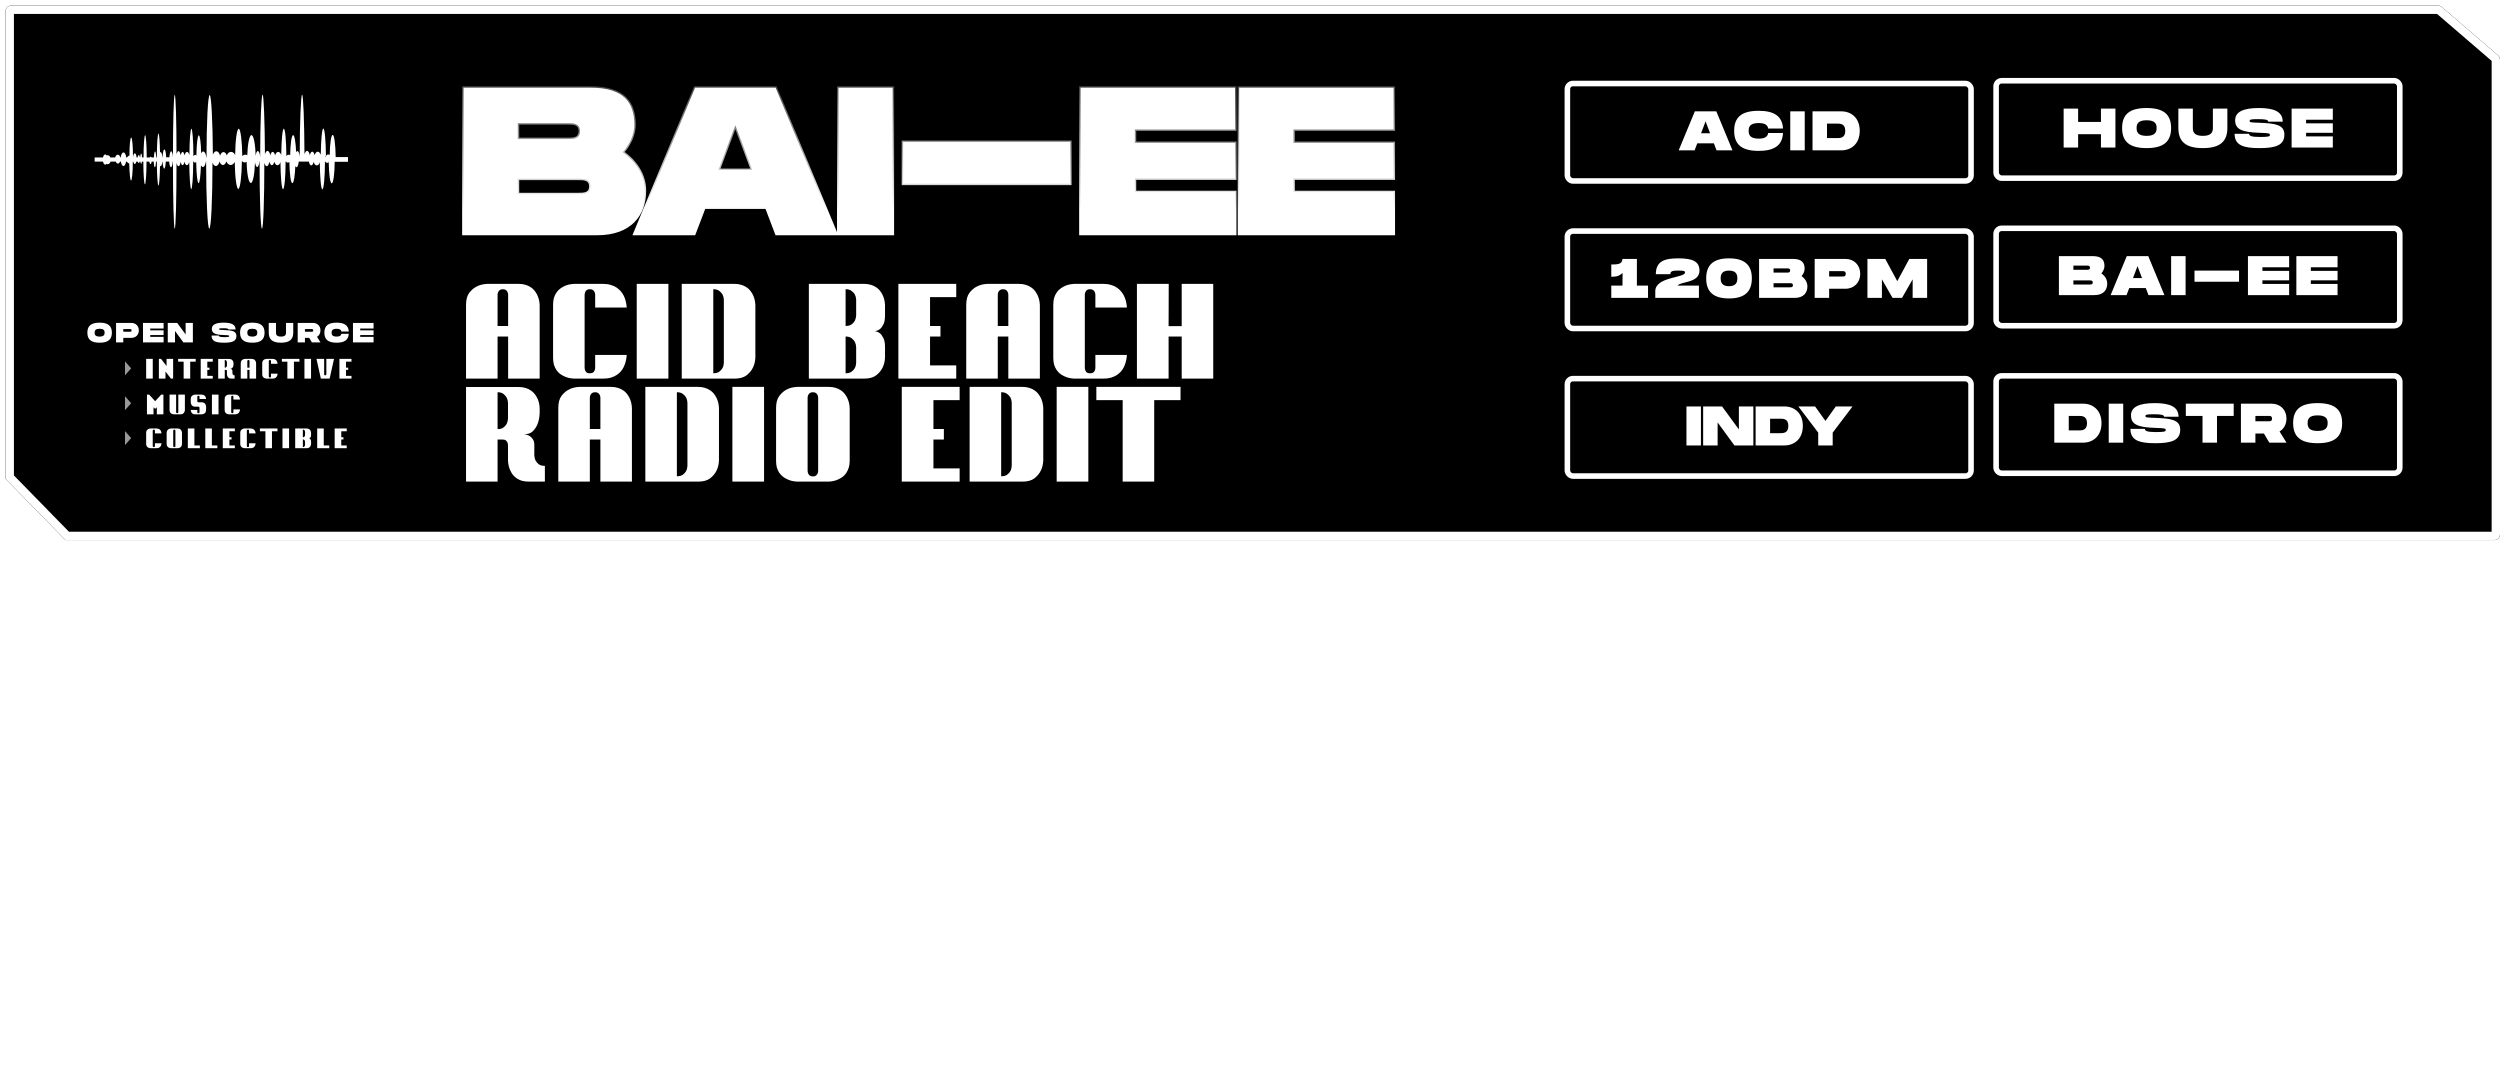 <svg width="898" height="387" viewBox="0 0 898 387" fill="none" xmlns="http://www.w3.org/2000/svg">
<g clip-path="url(#clip0_355_102)">
<path d="M138.208 286.662C138.208 295.934 143.224 300.38 154.928 300.38C165.606 300.38 171.116 296.618 171.534 288.182H161.426C161.046 290.728 159.108 292.02 154.928 292.02C149.114 292.02 148.088 289.512 148.088 286.662C148.088 283.85 149.076 281.38 154.928 281.38C159.108 281.38 161.046 282.634 161.426 285.142H171.534C171.116 276.744 165.568 273.02 154.928 273.02C143.224 273.02 138.208 277.428 138.208 286.662ZM189.791 300.38C201.457 300.38 206.511 295.896 206.511 286.662C206.511 277.466 201.457 273.02 189.791 273.02C178.087 273.02 173.071 277.428 173.071 286.662C173.071 295.934 178.087 300.38 189.791 300.38ZM189.791 292.02C183.977 292.02 182.951 289.512 182.951 286.662C182.951 283.85 183.939 281.38 189.791 281.38C195.643 281.38 196.631 283.888 196.631 286.662C196.631 289.474 195.605 292.02 189.791 292.02ZM218.306 291.64V273.4H208.426V300H235.786V291.64H218.306ZM247.566 291.64V273.4H237.686V300H265.046V291.64H247.566ZM295.066 281V273.4H266.946V300H295.066V292.4H276.826V289.93H295.066V283.47H276.826V281H295.066ZM296.569 286.662C296.569 295.934 301.585 300.38 313.289 300.38C323.967 300.38 329.477 296.618 329.895 288.182H319.787C319.407 290.728 317.469 292.02 313.289 292.02C307.475 292.02 306.449 289.512 306.449 286.662C306.449 283.85 307.437 281.38 313.289 281.38C317.469 281.38 319.407 282.634 319.787 285.142H329.895C329.477 276.744 323.929 273.02 313.289 273.02C301.585 273.02 296.569 277.428 296.569 286.662ZM363.741 273.4H331.061V281.76H342.461V300H352.341V281.76H363.741V273.4ZM413.911 273.4H381.231V281.76H392.631V300H402.511V281.76H413.911V273.4ZM431.776 300.38C443.442 300.38 448.496 295.896 448.496 286.662C448.496 277.466 443.442 273.02 431.776 273.02C420.072 273.02 415.056 277.428 415.056 286.662C415.056 295.934 420.072 300.38 431.776 300.38ZM431.776 292.02C425.962 292.02 424.936 289.512 424.936 286.662C424.936 283.85 425.924 281.38 431.776 281.38C437.628 281.38 438.616 283.888 438.616 286.662C438.616 289.474 437.59 292.02 431.776 292.02ZM486.145 273.4H466.385V300H486.145C492.567 300 498.609 295.744 498.609 286.7C498.609 277.656 492.567 273.4 486.145 273.4ZM483.105 291.64H476.265V281.76H483.105C485.233 281.76 488.729 281.76 488.729 286.7C488.729 291.64 485.233 291.64 483.105 291.64ZM516.847 300.38C528.513 300.38 533.567 295.896 533.567 286.662C533.567 277.466 528.513 273.02 516.847 273.02C505.143 273.02 500.127 277.428 500.127 286.662C500.127 295.934 505.143 300.38 516.847 300.38ZM516.847 292.02C511.033 292.02 510.007 289.512 510.007 286.662C510.007 283.85 510.995 281.38 516.847 281.38C522.699 281.38 523.687 283.888 523.687 286.662C523.687 289.474 522.661 292.02 516.847 292.02ZM577.792 273.4L572.282 292.172L566.506 273.4H554.726L548.95 292.172L543.44 273.4H532.838L541.578 300H556.246L560.616 284.686L564.986 300H579.654L588.394 273.4H577.792ZM614.706 273.4V289.094L603.23 273.4H590.31V300H600.19V284.306L611.666 300H624.586V273.4H614.706ZM636.761 291.64V273.4H626.881V300H654.241V291.64H636.761ZM672.48 300.38C684.146 300.38 689.2 295.896 689.2 286.662C689.2 277.466 684.146 273.02 672.48 273.02C660.776 273.02 655.76 277.428 655.76 286.662C655.76 295.934 660.776 300.38 672.48 300.38ZM672.48 292.02C666.666 292.02 665.64 289.512 665.64 286.662C665.64 283.85 666.628 281.38 672.48 281.38C678.332 281.38 679.32 283.888 679.32 286.662C679.32 289.474 678.294 292.02 672.48 292.02ZM713.161 300H724.029L713.009 273.4H698.341L687.321 300H698.189L700.013 295.212H711.337L713.161 300ZM702.597 288.372L705.675 280.24L708.753 288.372H702.597ZM745.331 273.4H725.571V300H745.331C751.753 300 757.795 295.744 757.795 286.7C757.795 277.656 751.753 273.4 745.331 273.4ZM742.291 291.64H735.451V281.76H742.291C744.419 281.76 747.915 281.76 747.915 286.7C747.915 291.64 744.419 291.64 742.291 291.64Z" fill="url(#paint0_linear_355_102)"/>
<g opacity="0.8">
<path opacity="0.4" d="M89.546 236H116.664V239.161H93.42V363.268H116.664V366.429H89.546V236Z" fill="white"/>
<path opacity="0.4" d="M806.089 236H778.971V239.161H802.215V361.268H778.971V364.429H806.089V236Z" fill="white"/>
</g>
<g filter="url(#filter0_b_355_102)">
<path d="M898 192V21.418C898 20.835 897.746 20.282 897.305 19.901L877.062 2.484C876.7 2.172 876.237 2 875.758 2H4C2.895 2 2 2.895 2 4V172L23.5 194H896C897.105 194 898 193.105 898 192Z" fill="black"/>
<path d="M876.084 3.621L876.084 3.621L896.326 21.038C896.437 21.134 896.5 21.272 896.5 21.418V192C896.5 192.276 896.276 192.5 896 192.5H24.131L3.5 171.389V4C3.5 3.724 3.724 3.5 4 3.5H875.758C875.878 3.5 875.993 3.543 876.084 3.621Z" stroke="white" stroke-width="3"/>
</g>
<path d="M35.784 123.1C38.854 123.1 40.184 121.92 40.184 119.49C40.184 117.07 38.854 115.9 35.784 115.9C32.704 115.9 31.384 117.06 31.384 119.49C31.384 121.93 32.704 123.1 35.784 123.1ZM35.784 120.9C34.254 120.9 33.984 120.24 33.984 119.49C33.984 118.75 34.244 118.1 35.784 118.1C37.324 118.1 37.584 118.76 37.584 119.49C37.584 120.23 37.314 120.9 35.784 120.9ZM47.188 116H41.688V123H44.288V121.36H47.188C48.778 121.36 49.868 120.24 49.868 118.68C49.868 117.12 48.778 116 47.188 116ZM46.688 119.16H44.288V118.2H46.688C46.948 118.2 47.268 118.2 47.268 118.68C47.268 119.16 46.948 119.16 46.688 119.16ZM58.765 118V116H51.365V123H58.765V121H53.965V120.35H58.765V118.65H53.965V118H58.765ZM66.68 116V120.13L63.66 116H60.26V123H62.86V118.87L65.88 123H69.28V116H66.68ZM75.988 120.53C75.988 122.61 77.588 123.1 80.458 123.1C83.328 123.1 84.928 122.61 84.928 120.68C84.928 118.85 83.218 118.66 80.458 118.55C78.938 118.49 78.688 118.5 78.688 118.23C78.688 117.96 78.938 117.9 80.158 117.9C81.428 117.9 82.028 117.98 82.028 118.35H84.628C84.628 116.56 83.088 115.9 80.358 115.9C77.598 115.9 76.088 116.56 76.088 118.1C76.088 119.73 77.298 120.25 80.458 120.35C82.098 120.4 82.328 120.44 82.328 120.74C82.328 121 82.098 121.1 80.558 121.1C78.908 121.1 78.588 120.87 78.588 120.53H75.988ZM90.631 123.1C93.701 123.1 95.031 121.92 95.031 119.49C95.031 117.07 93.701 115.9 90.631 115.9C87.551 115.9 86.231 117.06 86.231 119.49C86.231 121.93 87.551 123.1 90.631 123.1ZM90.631 120.9C89.101 120.9 88.831 120.24 88.831 119.49C88.831 118.75 89.091 118.1 90.631 118.1C92.171 118.1 92.431 118.76 92.431 119.49C92.431 120.23 92.161 120.9 90.631 120.9ZM105.335 119.49V116H102.735V119.49C102.735 120.23 102.465 120.9 100.935 120.9C99.404 120.9 99.135 120.24 99.135 119.49V116H96.534V119.49C96.534 121.93 97.855 123.1 100.935 123.1C104.005 123.1 105.335 121.92 105.335 119.49ZM115.114 118.68C115.114 117.12 114.024 116 112.434 116H106.934V123H109.534V121.36H111.064L112.034 123H115.114L113.874 120.99C114.644 120.54 115.114 119.7 115.114 118.68ZM109.534 118.2H111.934C112.194 118.2 112.514 118.2 112.514 118.68C112.514 119.16 112.194 119.16 111.934 119.16H109.534V118.2ZM116.51 119.49C116.51 121.93 117.83 123.1 120.91 123.1C123.72 123.1 125.17 122.11 125.28 119.89H122.62C122.52 120.56 122.01 120.9 120.91 120.9C119.38 120.9 119.11 120.24 119.11 119.49C119.11 118.75 119.37 118.1 120.91 118.1C122.01 118.1 122.52 118.43 122.62 119.09H125.28C125.17 116.88 123.71 115.9 120.91 115.9C117.83 115.9 116.51 117.06 116.51 119.49ZM134.185 118V116H126.785V123H134.185V121H129.385V120.35H134.185V118.65H129.385V118H134.185Z" fill="white"/>
<g clip-path="url(#clip1_355_102)">
<path d="M47.114 132.311L44.897 134.816V129.806L47.114 132.311Z" fill="white" fill-opacity="0.6"/>
</g>
<g clip-path="url(#clip2_355_102)">
<path d="M47.114 144.837L44.897 147.342V142.332L47.114 144.837Z" fill="white" fill-opacity="0.6"/>
</g>
<g clip-path="url(#clip3_355_102)">
<path d="M47.114 157.359L44.897 159.864V154.854L47.114 157.359Z" fill="white" fill-opacity="0.6"/>
</g>
<path d="M54.87 128.91V136H52.5V128.91H54.87ZM57.069 136V128.91H57.859L59.829 131.48V128.91H62.189V136H61.399L59.439 133.45V136H57.069ZM65.962 129.9H63.992V128.91H70.292V129.9H68.322V136H65.962V129.9ZM76.426 128.91V129.9H74.466V132.06H75.246V132.85H74.466V135.01H76.426V136H72.096V128.91H76.426ZM83.484 134.03C83.491 134.177 83.524 134.31 83.584 134.43C83.638 134.53 83.714 134.62 83.814 134.7C83.921 134.78 84.074 134.82 84.274 134.82V136H83.094C82.894 136 82.718 135.98 82.564 135.94C82.418 135.893 82.288 135.833 82.174 135.76C82.068 135.687 81.974 135.603 81.894 135.51C81.821 135.417 81.761 135.32 81.714 135.22C81.594 134.993 81.528 134.73 81.514 134.43V133.25C81.508 133.177 81.491 133.11 81.464 133.05C81.438 132.997 81.398 132.95 81.344 132.91C81.291 132.87 81.218 132.85 81.124 132.85H80.734V136H78.374V128.92H82.304C82.504 128.92 82.678 128.943 82.824 128.99C82.978 129.037 83.108 129.097 83.214 129.17C83.328 129.243 83.421 129.327 83.494 129.42C83.568 129.513 83.631 129.61 83.684 129.71C83.804 129.937 83.871 130.197 83.884 130.49V130.88C83.871 131.18 83.821 131.443 83.734 131.67C83.661 131.87 83.544 132.053 83.384 132.22C83.224 132.38 82.998 132.46 82.704 132.46C82.844 132.467 82.974 132.5 83.094 132.56C83.188 132.613 83.274 132.693 83.354 132.8C83.441 132.907 83.484 133.057 83.484 133.25V134.03ZM81.514 130.1C81.508 129.96 81.474 129.83 81.414 129.71C81.361 129.61 81.281 129.52 81.174 129.44C81.074 129.353 80.928 129.31 80.734 129.31V132.07C80.928 132.07 81.074 132.03 81.174 131.95C81.281 131.87 81.361 131.78 81.414 131.68C81.474 131.56 81.508 131.427 81.514 131.28V130.1ZM90.418 128.91C90.612 128.91 90.782 128.933 90.928 128.98C91.082 129.027 91.212 129.087 91.319 129.16C91.432 129.233 91.525 129.317 91.599 129.41C91.672 129.503 91.735 129.6 91.788 129.7C91.909 129.933 91.975 130.197 91.989 130.49V136H89.629V132.85H88.838V136H86.478V130.49C86.478 130.097 86.558 129.793 86.719 129.58C86.885 129.367 87.069 129.21 87.269 129.11C87.495 128.99 87.758 128.923 88.058 128.91H90.418ZM89.629 129.7C89.622 129.633 89.605 129.57 89.579 129.51C89.552 129.457 89.512 129.41 89.459 129.37C89.405 129.33 89.332 129.31 89.239 129.31C89.138 129.31 89.062 129.33 89.008 129.37C88.955 129.41 88.915 129.457 88.888 129.51C88.862 129.57 88.845 129.633 88.838 129.7V132.06H89.629V129.7ZM94.192 130.49C94.192 130.29 94.212 130.117 94.252 129.97C94.299 129.817 94.359 129.687 94.432 129.58C94.505 129.467 94.589 129.373 94.682 129.3C94.775 129.227 94.872 129.163 94.972 129.11C95.199 128.99 95.462 128.923 95.762 128.91H97.932C98.152 128.91 98.346 128.937 98.512 128.99C98.679 129.037 98.826 129.103 98.952 129.19C99.079 129.277 99.186 129.373 99.272 129.48C99.359 129.587 99.429 129.693 99.482 129.8C99.609 130.06 99.682 130.353 99.702 130.68H97.342V129.7C97.335 129.633 97.319 129.57 97.292 129.51C97.266 129.457 97.225 129.41 97.172 129.37C97.119 129.33 97.042 129.31 96.942 129.31C96.842 129.31 96.766 129.33 96.712 129.37C96.665 129.41 96.629 129.457 96.602 129.51C96.576 129.57 96.559 129.633 96.552 129.7V135.21C96.559 135.283 96.576 135.35 96.602 135.41C96.629 135.463 96.665 135.51 96.712 135.55C96.766 135.583 96.842 135.6 96.942 135.6C97.042 135.6 97.119 135.583 97.172 135.55C97.225 135.51 97.266 135.463 97.292 135.41C97.319 135.35 97.335 135.283 97.342 135.21V134.23H99.702C99.682 134.563 99.609 134.86 99.482 135.12C99.429 135.233 99.359 135.343 99.272 135.45C99.186 135.55 99.079 135.643 98.952 135.73C98.826 135.81 98.679 135.877 98.512 135.93C98.346 135.977 98.152 136 97.932 136H95.762C95.462 135.987 95.199 135.92 94.972 135.8C94.872 135.753 94.775 135.693 94.682 135.62C94.589 135.54 94.505 135.447 94.432 135.34C94.359 135.227 94.299 135.097 94.252 134.95C94.212 134.797 94.192 134.62 94.192 134.42V130.49ZM103.222 129.9H101.252V128.91H107.552V129.9H105.582V136H103.222V129.9ZM111.726 128.91V136H109.356V128.91H111.726ZM113.675 128.91H116.435V134.42C116.442 134.493 116.458 134.56 116.485 134.62C116.512 134.673 116.548 134.72 116.595 134.76C116.648 134.793 116.725 134.81 116.825 134.81C116.925 134.81 117.002 134.793 117.055 134.76C117.108 134.72 117.148 134.673 117.175 134.62C117.202 134.56 117.218 134.493 117.225 134.42V128.91H119.975L118.405 136H115.255L113.675 128.91ZM126.252 128.91V129.9H124.292V132.06H125.072V132.85H124.292V135.01H126.252V136H121.922V128.91H126.252Z" fill="white"/>
<path d="M52.787 148.827V141.747H53.577L55.737 144.107L57.907 141.747H58.697V148.827H56.327V146.277L55.737 146.867L55.147 146.277V148.827H52.787ZM63.261 141.737V148.037C63.268 148.11 63.285 148.177 63.311 148.237C63.338 148.29 63.374 148.337 63.421 148.377C63.474 148.41 63.551 148.427 63.651 148.427C63.751 148.427 63.828 148.41 63.881 148.377C63.934 148.337 63.974 148.29 64.001 148.237C64.028 148.177 64.044 148.11 64.051 148.037V141.737H66.411V147.247C66.398 147.547 66.331 147.81 66.211 148.037C66.111 148.237 65.954 148.42 65.741 148.587C65.528 148.747 65.225 148.827 64.831 148.827H62.471C62.171 148.814 61.908 148.747 61.681 148.627C61.581 148.58 61.484 148.52 61.391 148.447C61.298 148.367 61.215 148.274 61.141 148.167C61.068 148.054 61.008 147.924 60.961 147.777C60.921 147.624 60.901 147.447 60.901 147.247V141.737H63.261ZM68.515 143.317C68.515 142.93 68.595 142.63 68.755 142.417C68.921 142.204 69.105 142.047 69.305 141.947C69.531 141.827 69.795 141.76 70.095 141.747H72.455C72.648 141.747 72.818 141.77 72.965 141.817C73.118 141.864 73.248 141.924 73.355 141.997C73.468 142.07 73.561 142.154 73.635 142.247C73.708 142.34 73.772 142.437 73.825 142.537C73.945 142.764 74.011 143.024 74.025 143.317H71.665V142.527C71.658 142.46 71.641 142.397 71.615 142.337C71.588 142.284 71.548 142.237 71.495 142.197C71.442 142.157 71.368 142.137 71.275 142.137C71.175 142.137 71.098 142.157 71.045 142.197C70.992 142.237 70.951 142.284 70.925 142.337C70.898 142.397 70.882 142.46 70.875 142.527V144.107C70.875 144.207 70.895 144.284 70.935 144.337C70.975 144.384 71.022 144.42 71.075 144.447C71.135 144.474 71.201 144.49 71.275 144.497H72.455C72.648 144.497 72.818 144.52 72.965 144.567C73.118 144.614 73.248 144.674 73.355 144.747C73.468 144.82 73.561 144.904 73.635 144.997C73.708 145.09 73.772 145.187 73.825 145.287C73.945 145.52 74.011 145.784 74.025 146.077V147.257C74.025 147.457 74.001 147.63 73.955 147.777C73.908 147.924 73.848 148.054 73.775 148.167C73.701 148.274 73.618 148.367 73.525 148.447C73.431 148.52 73.335 148.58 73.235 148.627C73.008 148.747 72.748 148.814 72.455 148.827H70.095C69.895 148.827 69.718 148.807 69.565 148.767C69.418 148.72 69.288 148.66 69.175 148.587C69.068 148.514 68.975 148.43 68.895 148.337C68.822 148.244 68.761 148.147 68.715 148.047C68.595 147.82 68.528 147.557 68.515 147.257H70.875V148.037C70.882 148.11 70.898 148.177 70.925 148.237C70.951 148.29 70.992 148.337 71.045 148.377C71.098 148.417 71.175 148.437 71.275 148.437C71.368 148.437 71.442 148.417 71.495 148.377C71.548 148.337 71.588 148.29 71.615 148.237C71.641 148.177 71.658 148.11 71.665 148.037V146.467C71.665 146.374 71.645 146.3 71.605 146.247C71.565 146.194 71.518 146.154 71.465 146.127C71.405 146.1 71.341 146.084 71.275 146.077H70.095C69.701 146.077 69.398 145.997 69.185 145.837C68.972 145.67 68.815 145.487 68.715 145.287C68.595 145.06 68.528 144.797 68.515 144.497V143.317ZM78.493 141.737V148.827H76.123V141.737H78.493ZM80.693 143.317C80.693 143.117 80.713 142.944 80.753 142.797C80.799 142.644 80.859 142.514 80.933 142.407C81.006 142.294 81.089 142.2 81.183 142.127C81.276 142.054 81.373 141.99 81.473 141.937C81.699 141.817 81.963 141.75 82.263 141.737H84.433C84.653 141.737 84.846 141.764 85.013 141.817C85.179 141.864 85.326 141.93 85.453 142.017C85.579 142.104 85.686 142.2 85.773 142.307C85.859 142.414 85.929 142.52 85.983 142.627C86.109 142.887 86.183 143.18 86.203 143.507H83.843V142.527C83.836 142.46 83.819 142.397 83.793 142.337C83.766 142.284 83.726 142.237 83.673 142.197C83.619 142.157 83.543 142.137 83.443 142.137C83.343 142.137 83.266 142.157 83.213 142.197C83.166 142.237 83.129 142.284 83.103 142.337C83.076 142.397 83.059 142.46 83.053 142.527V148.037C83.059 148.11 83.076 148.177 83.103 148.237C83.129 148.29 83.166 148.337 83.213 148.377C83.266 148.41 83.343 148.427 83.443 148.427C83.543 148.427 83.619 148.41 83.673 148.377C83.726 148.337 83.766 148.29 83.793 148.237C83.819 148.177 83.836 148.11 83.843 148.037V147.057H86.203C86.183 147.39 86.109 147.687 85.983 147.947C85.929 148.06 85.859 148.17 85.773 148.277C85.686 148.377 85.579 148.47 85.453 148.557C85.326 148.637 85.179 148.704 85.013 148.757C84.846 148.804 84.653 148.827 84.433 148.827H82.263C81.963 148.814 81.699 148.747 81.473 148.627C81.373 148.58 81.276 148.52 81.183 148.447C81.089 148.367 81.006 148.274 80.933 148.167C80.859 148.054 80.799 147.924 80.753 147.777C80.713 147.624 80.693 147.447 80.693 147.247V143.317Z" fill="white"/>
<path d="M52.5 155.49C52.5 155.29 52.52 155.117 52.56 154.97C52.607 154.817 52.667 154.687 52.74 154.58C52.813 154.467 52.897 154.373 52.99 154.3C53.083 154.227 53.18 154.163 53.28 154.11C53.507 153.99 53.77 153.923 54.07 153.91H56.24C56.46 153.91 56.653 153.937 56.82 153.99C56.987 154.037 57.133 154.103 57.26 154.19C57.387 154.277 57.493 154.373 57.58 154.48C57.667 154.587 57.737 154.693 57.79 154.8C57.917 155.06 57.99 155.353 58.01 155.68H55.65V154.7C55.643 154.633 55.627 154.57 55.6 154.51C55.573 154.457 55.533 154.41 55.48 154.37C55.427 154.33 55.35 154.31 55.25 154.31C55.15 154.31 55.073 154.33 55.02 154.37C54.973 154.41 54.937 154.457 54.91 154.51C54.883 154.57 54.867 154.633 54.86 154.7V160.21C54.867 160.283 54.883 160.35 54.91 160.41C54.937 160.463 54.973 160.51 55.02 160.55C55.073 160.583 55.15 160.6 55.25 160.6C55.35 160.6 55.427 160.583 55.48 160.55C55.533 160.51 55.573 160.463 55.6 160.41C55.627 160.35 55.643 160.283 55.65 160.21V159.23H58.01C57.99 159.563 57.917 159.86 57.79 160.12C57.737 160.233 57.667 160.343 57.58 160.45C57.493 160.55 57.387 160.643 57.26 160.73C57.133 160.81 56.987 160.877 56.82 160.93C56.653 160.977 56.46 161 56.24 161H54.07C53.77 160.987 53.507 160.92 53.28 160.8C53.18 160.753 53.083 160.693 52.99 160.62C52.897 160.54 52.813 160.447 52.74 160.34C52.667 160.227 52.607 160.097 52.56 159.95C52.52 159.797 52.5 159.62 52.5 159.42V155.49ZM63.8 153.91C63.993 153.91 64.163 153.933 64.31 153.98C64.463 154.027 64.593 154.087 64.7 154.16C64.813 154.233 64.906 154.317 64.98 154.41C65.053 154.503 65.116 154.6 65.17 154.7C65.29 154.933 65.356 155.197 65.37 155.49V159.43C65.37 159.63 65.346 159.803 65.3 159.95C65.253 160.097 65.193 160.227 65.12 160.34C65.046 160.447 64.963 160.54 64.87 160.62C64.776 160.693 64.68 160.753 64.58 160.8C64.353 160.92 64.093 160.987 63.8 161H61.44C61.14 160.987 60.876 160.92 60.65 160.8C60.55 160.753 60.453 160.693 60.36 160.62C60.266 160.54 60.18 160.447 60.1 160.34C60.026 160.227 59.966 160.097 59.92 159.95C59.88 159.803 59.86 159.63 59.86 159.43V155.49C59.86 155.103 59.94 154.803 60.1 154.59C60.266 154.37 60.45 154.21 60.65 154.11C60.876 153.99 61.14 153.923 61.44 153.91H63.8ZM63.01 154.7C63.003 154.633 62.986 154.57 62.96 154.51C62.933 154.457 62.893 154.41 62.84 154.37C62.786 154.33 62.713 154.31 62.62 154.31C62.52 154.31 62.443 154.33 62.39 154.37C62.336 154.41 62.296 154.457 62.27 154.51C62.243 154.57 62.226 154.633 62.22 154.7V160.21C62.226 160.283 62.243 160.35 62.27 160.41C62.296 160.463 62.336 160.51 62.39 160.55C62.443 160.59 62.52 160.61 62.62 160.61C62.713 160.61 62.786 160.59 62.84 160.55C62.893 160.51 62.933 160.463 62.96 160.41C62.986 160.35 63.003 160.283 63.01 160.21V154.7ZM69.828 160.02H71.798V161H67.468V153.91H69.828V160.02ZM76.106 160.02H78.076V161H73.746V153.91H76.106V160.02ZM84.355 153.91V154.9H82.395V157.06H83.175V157.85H82.395V160.01H84.355V161H80.025V153.91H84.355ZM86.303 155.49C86.303 155.29 86.323 155.117 86.363 154.97C86.409 154.817 86.469 154.687 86.543 154.58C86.616 154.467 86.699 154.373 86.793 154.3C86.886 154.227 86.983 154.163 87.083 154.11C87.309 153.99 87.573 153.923 87.873 153.91H90.043C90.263 153.91 90.456 153.937 90.623 153.99C90.789 154.037 90.936 154.103 91.063 154.19C91.189 154.277 91.296 154.373 91.383 154.48C91.469 154.587 91.539 154.693 91.593 154.8C91.719 155.06 91.793 155.353 91.813 155.68H89.453V154.7C89.446 154.633 89.429 154.57 89.403 154.51C89.376 154.457 89.336 154.41 89.283 154.37C89.229 154.33 89.153 154.31 89.053 154.31C88.953 154.31 88.876 154.33 88.823 154.37C88.776 154.41 88.739 154.457 88.713 154.51C88.686 154.57 88.669 154.633 88.663 154.7V160.21C88.669 160.283 88.686 160.35 88.713 160.41C88.739 160.463 88.776 160.51 88.823 160.55C88.876 160.583 88.953 160.6 89.053 160.6C89.153 160.6 89.229 160.583 89.283 160.55C89.336 160.51 89.376 160.463 89.403 160.41C89.429 160.35 89.446 160.283 89.453 160.21V159.23H91.813C91.793 159.563 91.719 159.86 91.593 160.12C91.539 160.233 91.469 160.343 91.383 160.45C91.296 160.55 91.189 160.643 91.063 160.73C90.936 160.81 90.789 160.877 90.623 160.93C90.456 160.977 90.263 161 90.043 161H87.873C87.573 160.987 87.309 160.92 87.083 160.8C86.983 160.753 86.886 160.693 86.793 160.62C86.699 160.54 86.616 160.447 86.543 160.34C86.469 160.227 86.409 160.097 86.363 159.95C86.323 159.797 86.303 159.62 86.303 159.42V155.49ZM95.332 154.9H93.362V153.91H99.662V154.9H97.692V161H95.332V154.9ZM103.836 153.91V161H101.466V153.91H103.836ZM111.736 156.27C111.736 156.57 111.692 156.8 111.606 156.96C111.526 157.113 111.439 157.227 111.346 157.3C111.226 157.387 111.096 157.437 110.956 157.45C111.096 157.463 111.226 157.513 111.346 157.6C111.439 157.673 111.526 157.79 111.606 157.95C111.692 158.11 111.736 158.34 111.736 158.64V159.42C111.722 159.72 111.656 159.983 111.536 160.21C111.436 160.41 111.279 160.593 111.066 160.76C110.852 160.92 110.552 161 110.166 161H106.036V153.91H110.166C110.359 153.91 110.529 153.933 110.676 153.98C110.829 154.027 110.959 154.087 111.066 154.16C111.179 154.233 111.272 154.317 111.346 154.41C111.419 154.503 111.482 154.6 111.536 154.7C111.656 154.933 111.722 155.197 111.736 155.49V156.27ZM109.576 158.64C109.569 158.5 109.536 158.37 109.476 158.25C109.422 158.15 109.342 158.06 109.236 157.98C109.129 157.893 108.979 157.85 108.786 157.85V160.6C108.979 160.6 109.129 160.56 109.236 160.48C109.342 160.4 109.422 160.31 109.476 160.21C109.536 160.097 109.569 159.967 109.576 159.82V158.64ZM109.576 155.09C109.569 154.95 109.536 154.82 109.476 154.7C109.422 154.607 109.342 154.52 109.236 154.44C109.129 154.353 108.979 154.31 108.786 154.31V157.06C108.979 157.06 109.129 157.02 109.236 156.94C109.342 156.86 109.422 156.77 109.476 156.67C109.536 156.55 109.569 156.417 109.576 156.27V155.09ZM116.295 160.02H118.265V161H113.935V153.91H116.295V160.02ZM124.543 153.91V154.9H122.583V157.06H123.363V157.85H122.583V160.01H124.543V161H120.213V153.91H124.543Z" fill="white"/>
<rect width="147" height="143" transform="translate(562 29)" fill="black"/>
<rect x="563" y="30" width="145" height="35" rx="2" stroke="white" stroke-width="2"/>
<path d="M616.583 54H622.303L616.503 40H608.783L602.983 54H608.703L609.663 51.48H615.623L616.583 54ZM611.023 47.88L612.643 43.6L614.263 47.88H611.023ZM622.913 46.98C622.913 51.86 625.553 54.2 631.713 54.2C637.333 54.2 640.233 52.22 640.453 47.78H635.133C634.933 49.12 633.913 49.8 631.713 49.8C628.653 49.8 628.113 48.48 628.113 46.98C628.113 45.5 628.633 44.2 631.713 44.2C633.913 44.2 634.933 44.86 635.133 46.18H640.453C640.233 41.76 637.313 39.8 631.713 39.8C625.553 39.8 622.913 42.12 622.913 46.98ZM648.262 40H643.062V54H648.262V40ZM661.458 40H651.058V54H661.458C664.838 54 668.018 51.76 668.018 47C668.018 42.24 664.838 40 661.458 40ZM659.858 49.6H656.258V44.4H659.858C660.978 44.4 662.818 44.4 662.818 47C662.818 49.6 660.978 49.6 659.858 49.6Z" fill="white"/>
<rect x="563" y="83" width="145" height="35" rx="2" stroke="white" stroke-width="2"/>
<path d="M587.971 102.6V93H582.771C582.771 95 580.831 95 578.771 95V99.4C580.231 99.4 581.311 99.4 582.831 98.06L582.791 102.6H578.771V107H591.971V102.6H587.971ZM610.455 97.2C610.455 93.72 607.635 92.8 602.815 92.8C598.055 92.8 594.775 93.72 594.775 98.5H599.975C599.975 97.2 601.175 97.2 603.015 97.2C604.755 97.2 605.255 97.3 605.255 97.9C605.255 99.86 594.575 99.36 594.575 104.6V107H610.255V102.6H602.595C603.595 101.04 610.455 101.74 610.455 97.2ZM621.064 107.2C626.604 107.2 629.264 104.84 629.264 99.98C629.264 95.14 626.604 92.8 621.064 92.8C615.504 92.8 612.864 95.12 612.864 99.98C612.864 104.86 615.504 107.2 621.064 107.2ZM621.064 102.8C618.604 102.8 618.064 101.48 618.064 99.98C618.064 98.5 618.584 97.2 621.064 97.2C623.544 97.2 624.064 98.52 624.064 99.98C624.064 101.46 623.524 102.8 621.064 102.8ZM647.121 99.18C647.801 98.38 648.221 97.46 648.221 96.56C648.221 94.44 647.241 93 644.061 93H631.861V107H644.661C647.841 107 649.221 105.16 649.221 102.86C649.221 101.34 648.341 100.06 647.121 99.18ZM637.061 96.4H641.861C642.381 96.4 643.021 96.4 643.021 97.16C643.021 97.92 642.381 97.92 641.861 97.92H637.061V96.4ZM642.861 103.2H637.061V101.72H642.861C643.381 101.72 644.021 101.72 644.021 102.46C644.021 103.2 643.381 103.2 642.861 103.2ZM662.83 93H651.83V107H657.03V103.72H662.83C666.01 103.72 668.19 101.48 668.19 98.36C668.19 95.24 666.01 93 662.83 93ZM661.83 99.32H657.03V97.4H661.83C662.35 97.4 662.99 97.4 662.99 98.36C662.99 99.32 662.35 99.32 661.83 99.32ZM692.223 93H685.823L681.503 101L677.183 93H670.783V107H675.983V100.34L679.803 107H683.203L687.023 100.34V107H692.223V93Z" fill="white"/>
<rect x="563" y="136" width="145" height="35" rx="2" stroke="white" stroke-width="2"/>
<path d="M610.973 146H605.773V160H610.973V146ZM624.609 146V154.26L618.569 146H611.769V160H616.969V151.74L623.009 160H629.809V146H624.609ZM641.017 146H630.617V160H641.017C644.397 160 647.577 157.76 647.577 153C647.577 148.24 644.397 146 641.017 146ZM639.417 155.6H635.817V150.4H639.417C640.537 150.4 642.377 150.4 642.377 153C642.377 155.6 640.537 155.6 639.417 155.6ZM653.103 155.4V160H658.303V155.4L665.423 146H659.423L655.703 151.2L651.983 146H645.983L653.103 155.4Z" fill="white"/>
<rect width="147" height="37" transform="translate(716 28)" fill="black"/>
<rect x="717" y="29" width="145" height="35" rx="2" stroke="white" stroke-width="2"/>
<path d="M754.661 39V43.8H746.461V39H741.261V53H746.461V48.2H754.661V53H759.861V39H754.661ZM771.061 53.2C777.201 53.2 779.861 50.84 779.861 45.98C779.861 41.14 777.201 38.8 771.061 38.8C764.901 38.8 762.261 41.12 762.261 45.98C762.261 50.86 764.901 53.2 771.061 53.2ZM771.061 48.8C768.001 48.8 767.461 47.48 767.461 45.98C767.461 44.5 767.981 43.2 771.061 43.2C774.141 43.2 774.661 44.52 774.661 45.98C774.661 47.46 774.121 48.8 771.061 48.8ZM800.068 45.98V39H794.868V45.98C794.868 47.46 794.328 48.8 791.268 48.8C788.208 48.8 787.668 47.48 787.668 45.98V39H782.468V45.98C782.468 50.86 785.108 53.2 791.268 53.2C797.408 53.2 800.068 50.84 800.068 45.98ZM802.667 48.06C802.667 52.22 805.867 53.2 811.607 53.2C817.347 53.2 820.547 52.22 820.547 48.36C820.547 44.7 817.127 44.32 811.607 44.1C808.567 43.98 808.067 44 808.067 43.46C808.067 42.92 808.567 42.8 811.007 42.8C813.547 42.8 814.747 42.96 814.747 43.7H819.947C819.947 40.12 816.867 38.8 811.407 38.8C805.887 38.8 802.867 40.12 802.867 43.2C802.867 46.46 805.287 47.5 811.607 47.7C814.887 47.8 815.347 47.88 815.347 48.48C815.347 49 814.887 49.2 811.807 49.2C808.507 49.2 807.867 48.74 807.867 48.06H802.667ZM837.948 43V39H823.148V53H837.948V49H828.348V47.7H837.948V44.3H828.348V43H837.948Z" fill="white"/>
<rect width="147" height="37" transform="translate(716 81)" fill="black"/>
<rect x="717" y="82" width="145" height="35" rx="2" stroke="white" stroke-width="2"/>
<path d="M754.818 98.18C755.498 97.38 755.918 96.46 755.918 95.56C755.918 93.44 754.938 92 751.758 92H739.558V106H752.358C755.538 106 756.918 104.16 756.918 101.86C756.918 100.34 756.038 99.06 754.818 98.18ZM744.758 95.4H749.558C750.078 95.4 750.718 95.4 750.718 96.16C750.718 96.92 750.078 96.92 749.558 96.92H744.758V95.4ZM750.558 102.2H744.758V100.72H750.558C751.078 100.72 751.718 100.72 751.718 101.46C751.718 102.2 751.078 102.2 750.558 102.2ZM771.736 106H777.456L771.656 92H763.936L758.136 106H763.856L764.816 103.48H770.776L771.736 106ZM766.176 99.88L767.796 95.6L769.416 99.88H766.176ZM785.067 92H779.867V106H785.067V92ZM788.263 97.2V101.2H804.263V97.2H788.263ZM822.261 96V92H807.461V106H822.261V102H812.661V100.7H822.261V97.3H812.661V96H822.261ZM839.651 96V92H824.851V106H839.651V102H830.051V100.7H839.651V97.3H830.051V96H839.651Z" fill="white"/>
<rect width="147" height="37" transform="translate(716 134)" fill="black"/>
<rect x="717" y="135" width="145" height="35" rx="2" stroke="white" stroke-width="2"/>
<path d="M748.298 145H737.898V159H748.298C751.678 159 754.858 156.76 754.858 152C754.858 147.24 751.678 145 748.298 145ZM746.698 154.6H743.098V149.4H746.698C747.818 149.4 749.658 149.4 749.658 152C749.658 154.6 747.818 154.6 746.698 154.6ZM762.657 145H757.457V159H762.657V145ZM765.253 154.06C765.253 158.22 768.453 159.2 774.193 159.2C779.933 159.2 783.133 158.22 783.133 154.36C783.133 150.7 779.713 150.32 774.193 150.1C771.153 149.98 770.653 150 770.653 149.46C770.653 148.92 771.153 148.8 773.593 148.8C776.133 148.8 777.333 148.96 777.333 149.7H782.533C782.533 146.12 779.453 144.8 773.993 144.8C768.473 144.8 765.453 146.12 765.453 149.2C765.453 152.46 767.873 153.5 774.193 153.7C777.473 153.8 777.933 153.88 777.933 154.48C777.933 155 777.473 155.2 774.393 155.2C771.093 155.2 770.453 154.74 770.453 154.06H765.253ZM802.343 145H785.143V149.4H791.143V159H796.343V149.4H802.343V145ZM821.301 150.36C821.301 147.24 819.121 145 815.941 145H804.941V159H810.141V155.72H813.201L815.141 159H821.301L818.821 154.98C820.361 154.08 821.301 152.4 821.301 150.36ZM810.141 149.4H814.941C815.461 149.4 816.101 149.4 816.101 150.36C816.101 151.32 815.461 151.32 814.941 151.32H810.141V149.4ZM832.494 159.2C838.634 159.2 841.294 156.84 841.294 151.98C841.294 147.14 838.634 144.8 832.494 144.8C826.334 144.8 823.694 147.12 823.694 151.98C823.694 156.86 826.334 159.2 832.494 159.2ZM832.494 154.8C829.434 154.8 828.894 153.48 828.894 151.98C828.894 150.5 829.414 149.2 832.494 149.2C835.574 149.2 836.094 150.52 836.094 151.98C836.094 153.46 835.554 154.8 832.494 154.8Z" fill="white"/>
<path d="M223.725 54.675C226.275 51.675 227.85 48.225 227.85 44.85C227.85 36.9 224.175 31.5 212.25 31.5H166.5V84H214.5C226.425 84 231.6 77.1 231.6 68.475C231.6 62.775 228.3 57.975 223.725 54.675ZM186 44.25H204C205.95 44.25 208.35 44.25 208.35 47.1C208.35 49.95 205.95 49.95 204 49.95H186V44.25ZM207.75 69.75H186V64.2H207.75C209.7 64.2 212.1 64.2 212.1 66.975C212.1 69.75 209.7 69.75 207.75 69.75ZM278.915 84H300.365L278.615 31.5H249.665L227.915 84H249.365L252.965 74.55H275.315L278.915 84ZM258.065 61.05L264.14 45L270.215 61.05H258.065ZM320.657 31.5H301.157V84H320.657V31.5ZM324.393 51V66H384.393V51H324.393ZM443.634 46.5V31.5H388.134V84H443.634V69H407.634V64.125H443.634V51.375H407.634V46.5H443.634ZM500.599 46.5V31.5H445.099V84H500.599V69H464.599V64.125H500.599V51.375H464.599V46.5H500.599Z" fill="url(#paint1_linear_355_102)"/>
<path d="M223.725 54.675L223.344 54.351L222.993 54.764L223.433 55.081L223.725 54.675ZM166.5 31.5V31H166V31.5H166.5ZM166.5 84H166V84.5H166.5V84ZM186 44.25V43.75H185.5V44.25H186ZM186 49.95H185.5V50.45H186V49.95ZM186 69.75H185.5V70.25H186V69.75ZM186 64.2V63.7H185.5V64.2H186ZM224.106 54.999C226.707 51.939 228.35 48.379 228.35 44.85H227.35C227.35 48.071 225.843 51.411 223.344 54.351L224.106 54.999ZM228.35 44.85C228.35 40.806 227.416 37.311 224.871 34.835C222.329 32.363 218.277 31 212.25 31V32C218.148 32 221.896 33.337 224.173 35.552C226.447 37.764 227.35 40.944 227.35 44.85H228.35ZM212.25 31H166.5V32H212.25V31ZM166 31.5V84H167V31.5H166ZM166.5 84.5H214.5V83.5H166.5V84.5ZM214.5 84.5C220.559 84.5 224.976 82.745 227.877 79.824C230.775 76.906 232.1 72.886 232.1 68.475H231.1C231.1 72.689 229.837 76.432 227.167 79.12C224.499 81.805 220.366 83.5 214.5 83.5V84.5ZM232.1 68.475C232.1 62.567 228.679 57.632 224.018 54.27L223.433 55.081C227.921 58.318 231.1 62.983 231.1 68.475H232.1ZM186 44.75H204V43.75H186V44.75ZM204 44.75C205.004 44.75 205.98 44.758 206.712 45.067C207.06 45.214 207.332 45.422 207.523 45.721C207.715 46.023 207.85 46.457 207.85 47.1H208.85C208.85 46.318 208.685 45.684 208.366 45.184C208.046 44.681 207.596 44.355 207.101 44.146C206.145 43.742 204.946 43.75 204 43.75V44.75ZM207.85 47.1C207.85 47.743 207.715 48.177 207.523 48.479C207.332 48.778 207.06 48.986 206.712 49.133C205.98 49.442 205.004 49.45 204 49.45V50.45C204.946 50.45 206.145 50.458 207.101 50.054C207.596 49.845 208.046 49.519 208.366 49.016C208.685 48.516 208.85 47.882 208.85 47.1H207.85ZM204 49.45H186V50.45H204V49.45ZM186.5 49.95V44.25H185.5V49.95H186.5ZM207.75 69.25H186V70.25H207.75V69.25ZM186.5 69.75V64.2H185.5V69.75H186.5ZM186 64.7H207.75V63.7H186V64.7ZM207.75 64.7C208.753 64.7 209.732 64.707 210.466 65.009C210.816 65.153 211.087 65.356 211.276 65.645C211.466 65.935 211.6 66.353 211.6 66.975H212.6C212.6 66.209 212.434 65.587 212.113 65.097C211.791 64.605 211.34 64.287 210.846 64.084C209.893 63.693 208.697 63.7 207.75 63.7V64.7ZM211.6 66.975C211.6 67.597 211.466 68.015 211.276 68.305C211.087 68.594 210.816 68.797 210.466 68.941C209.732 69.243 208.753 69.25 207.75 69.25V70.25C208.697 70.25 209.893 70.257 210.846 69.866C211.34 69.662 211.791 69.345 212.113 68.853C212.434 68.363 212.6 67.741 212.6 66.975H211.6ZM278.915 84L278.448 84.178L278.57 84.5H278.915V84ZM300.365 84V84.5H301.113L300.827 83.809L300.365 84ZM278.615 31.5L279.077 31.309L278.949 31H278.615V31.5ZM249.665 31.5V31H249.331L249.203 31.309L249.665 31.5ZM227.915 84L227.453 83.809L227.167 84.5H227.915V84ZM249.365 84V84.5H249.71L249.832 84.178L249.365 84ZM252.965 74.55V74.05H252.62L252.498 74.372L252.965 74.55ZM275.315 74.55L275.782 74.372L275.66 74.05H275.315V74.55ZM258.065 61.05L257.597 60.873L257.341 61.55H258.065V61.05ZM264.14 45L264.608 44.823L264.14 43.587L263.672 44.823L264.14 45ZM270.215 61.05V61.55H270.939L270.683 60.873L270.215 61.05ZM278.915 84.5H300.365V83.5H278.915V84.5ZM300.827 83.809L279.077 31.309L278.153 31.691L299.903 84.191L300.827 83.809ZM278.615 31H249.665V32H278.615V31ZM249.203 31.309L227.453 83.809L228.377 84.191L250.127 31.691L249.203 31.309ZM227.915 84.5H249.365V83.5H227.915V84.5ZM249.832 84.178L253.432 74.728L252.498 74.372L248.898 83.822L249.832 84.178ZM252.965 75.05H275.315V74.05H252.965V75.05ZM274.848 74.728L278.448 84.178L279.382 83.822L275.782 74.372L274.848 74.728ZM258.533 61.227L264.608 45.177L263.672 44.823L257.597 60.873L258.533 61.227ZM263.672 45.177L269.747 61.227L270.683 60.873L264.608 44.823L263.672 45.177ZM270.215 60.55H258.065V61.55H270.215V60.55ZM320.657 31.5H321.157V31H320.657V31.5ZM301.157 31.5V31H300.657V31.5H301.157ZM301.157 84H300.657V84.5H301.157V84ZM320.657 84V84.5H321.157V84H320.657ZM320.657 31H301.157V32H320.657V31ZM300.657 31.5V84H301.657V31.5H300.657ZM301.157 84.5H320.657V83.5H301.157V84.5ZM321.157 84V31.5H320.157V84H321.157ZM324.393 51V50.5H323.893V51H324.393ZM324.393 66H323.893V66.5H324.393V66ZM384.393 66V66.5H384.893V66H384.393ZM384.393 51H384.893V50.5H384.393V51ZM323.893 51V66H324.893V51H323.893ZM324.393 66.5H384.393V65.5H324.393V66.5ZM384.893 66V51H383.893V66H384.893ZM384.393 50.5H324.393V51.5H384.393V50.5ZM443.634 46.5V47H444.134V46.5H443.634ZM443.634 31.5H444.134V31H443.634V31.5ZM388.134 31.5V31H387.634V31.5H388.134ZM388.134 84H387.634V84.5H388.134V84ZM443.634 84V84.5H444.134V84H443.634ZM443.634 69H444.134V68.5H443.634V69ZM407.634 69H407.134V69.5H407.634V69ZM407.634 64.125V63.625H407.134V64.125H407.634ZM443.634 64.125V64.625H444.134V64.125H443.634ZM443.634 51.375H444.134V50.875H443.634V51.375ZM407.634 51.375H407.134V51.875H407.634V51.375ZM407.634 46.5V46H407.134V46.5H407.634ZM444.134 46.5V31.5H443.134V46.5H444.134ZM443.634 31H388.134V32H443.634V31ZM387.634 31.5V84H388.634V31.5H387.634ZM388.134 84.5H443.634V83.5H388.134V84.5ZM444.134 84V69H443.134V84H444.134ZM443.634 68.5H407.634V69.5H443.634V68.5ZM408.134 69V64.125H407.134V69H408.134ZM407.634 64.625H443.634V63.625H407.634V64.625ZM444.134 64.125V51.375H443.134V64.125H444.134ZM443.634 50.875H407.634V51.875H443.634V50.875ZM408.134 51.375V46.5H407.134V51.375H408.134ZM407.634 47H443.634V46H407.634V47ZM500.599 46.5V47H501.099V46.5H500.599ZM500.599 31.5H501.099V31H500.599V31.5ZM445.099 31.5V31H444.599V31.5H445.099ZM445.099 84H444.599V84.5H445.099V84ZM500.599 84V84.5H501.099V84H500.599ZM500.599 69H501.099V68.5H500.599V69ZM464.599 69H464.099V69.5H464.599V69ZM464.599 64.125V63.625H464.099V64.125H464.599ZM500.599 64.125V64.625H501.099V64.125H500.599ZM500.599 51.375H501.099V50.875H500.599V51.375ZM464.599 51.375H464.099V51.875H464.599V51.375ZM464.599 46.5V46H464.099V46.5H464.599ZM501.099 46.5V31.5H500.099V46.5H501.099ZM500.599 31H445.099V32H500.599V31ZM444.599 31.5V84H445.599V31.5H444.599ZM445.099 84.5H500.599V83.5H445.099V84.5ZM501.099 84V69H500.099V84H501.099ZM500.599 68.5H464.599V69.5H500.599V68.5ZM465.099 69V64.125H464.099V69H465.099ZM464.599 64.625H500.599V63.625H464.599V64.625ZM501.099 64.125V51.375H500.099V64.125H501.099ZM500.599 50.875H464.599V51.875H500.599V50.875ZM465.099 51.375V46.5H464.099V51.375H465.099ZM464.599 47H500.599V46H464.599V47Z" fill="url(#paint2_linear_355_102)"/>
<path d="M120.575 56.34C120.504 51.901 120.075 48.464 119.504 48.464C118.933 48.464 118.505 51.542 118.434 55.695C118.291 55.552 118.077 55.481 117.863 55.481C117.577 55.481 117.292 55.695 117.078 55.982C117.006 50.468 116.649 46.172 116.15 46.172C115.65 46.172 115.293 50.254 115.222 55.624C115.008 54.979 114.58 54.478 114.151 54.478C113.652 54.478 113.224 54.979 113.009 55.767C112.867 54.979 112.51 54.478 112.153 54.478C111.796 54.478 111.439 54.979 111.296 55.767C111.154 54.836 110.725 54.192 110.297 54.192C109.94 54.192 109.584 54.693 109.369 55.409C109.298 43.38 108.941 34 108.513 34C108.085 34 107.656 43.881 107.656 56.411C107.585 55.123 107.228 54.263 106.8 54.263C106.657 54.263 106.515 54.407 106.372 54.693C106.229 51.113 105.801 48.535 105.301 48.535C104.73 48.535 104.302 51.614 104.231 55.767C104.088 55.624 103.874 55.552 103.66 55.552C103.374 55.552 103.089 55.767 102.875 56.053C102.803 50.54 102.446 46.244 101.947 46.244C101.447 46.244 101.09 50.325 101.019 55.695C100.805 55.051 100.376 54.55 99.948 54.55C99.449 54.55 99.02 55.051 98.806 55.839C98.663 55.051 98.307 54.55 97.95 54.55C97.593 54.55 97.236 55.051 97.093 55.839C96.951 54.908 96.522 54.192 96.094 54.192C95.737 54.192 95.38 54.693 95.166 55.409C95.095 43.38 94.738 34 94.31 34C93.882 34 93.453 43.881 93.453 56.411C93.382 55.123 93.025 54.263 92.597 54.263C92.24 54.263 91.954 54.979 91.812 55.982C91.74 51.757 91.098 48.535 90.313 48.535C89.599 48.535 88.957 51.614 88.814 55.767C88.6 55.624 88.314 55.552 88.1 55.552C87.672 55.552 87.315 55.767 87.03 56.053C86.958 50.54 86.388 46.244 85.745 46.244C85.103 46.244 84.532 50.325 84.46 55.695C84.175 54.979 83.604 54.55 82.962 54.55C82.319 54.55 81.748 55.051 81.463 55.839C81.249 55.123 80.82 54.621 80.249 54.621C79.75 54.621 79.322 55.123 79.036 55.91C78.822 54.979 78.322 54.335 77.68 54.335C77.18 54.335 76.752 54.836 76.467 55.552C76.395 43.523 75.896 34.143 75.325 34.143C74.682 34.143 74.183 44.024 74.183 56.555H74.111C73.969 55.266 73.54 54.407 72.969 54.407C72.684 54.407 72.47 54.693 72.256 55.051C72.184 51.328 71.828 48.607 71.399 48.607C70.971 48.607 70.614 51.686 70.543 55.839C70.4 55.695 70.257 55.624 70.115 55.624C69.9 55.624 69.615 55.839 69.472 56.125C69.472 50.612 69.115 46.244 68.758 46.244C68.402 46.244 68.045 50.325 68.045 55.695C67.831 54.979 67.545 54.55 67.188 54.55C66.831 54.55 66.475 55.051 66.26 55.839C66.118 55.123 65.903 54.55 65.618 54.55C65.333 54.55 65.047 55.051 64.904 55.839C64.762 54.908 64.476 54.263 64.119 54.263C63.834 54.263 63.548 54.765 63.406 55.481C63.406 43.452 63.12 34.072 62.763 34.072C62.406 34.072 62.121 43.953 62.121 56.483C62.049 55.194 61.764 54.335 61.478 54.335C61.193 54.335 60.907 55.266 60.836 56.483H59.694C59.623 54.908 59.409 53.691 59.052 53.691C58.695 53.691 58.481 54.908 58.409 56.483H58.338C58.267 55.409 57.981 54.621 57.696 54.621C57.624 54.621 57.553 54.693 57.482 54.836C57.41 50.827 57.196 47.962 56.911 47.962C56.625 47.962 56.34 51.686 56.34 56.555H56.126C56.054 55.266 55.911 54.407 55.697 54.407C55.483 54.407 55.34 55.337 55.269 56.555H54.413C54.341 56.34 54.27 56.268 54.127 56.268C54.056 56.268 53.913 56.411 53.842 56.555H52.7C52.7 52.044 52.414 48.535 52.129 48.535C51.843 48.535 51.558 52.044 51.558 56.555H51.058C50.987 55.767 50.844 55.123 50.701 55.123C50.558 55.123 50.416 55.695 50.344 56.555H50.273C50.202 56.053 50.059 55.695 49.845 55.695C49.702 55.695 49.488 56.053 49.416 56.555H49.06C48.988 55.695 48.703 55.051 48.417 55.051C48.132 55.051 47.846 55.695 47.775 56.555C47.775 52.545 47.489 49.394 47.133 49.394C46.776 49.394 46.49 52.187 46.49 55.91C46.133 55.91 45.848 56.197 45.634 56.555H45.348C45.206 55.481 44.849 54.765 44.349 54.765C43.849 54.765 43.492 55.552 43.35 56.555H43.207C43.064 55.91 42.708 55.552 42.279 55.552C41.851 55.552 41.566 55.982 41.351 56.555H39.638C39.424 56.053 39.139 55.767 38.711 55.767C38.568 55.767 38.425 55.767 38.354 55.839C38.211 55.624 37.997 55.481 37.783 55.481C37.426 55.481 37.14 55.91 36.998 56.555H34V58.058H36.998C37.14 58.703 37.426 59.132 37.783 59.132C37.997 59.132 38.14 59.061 38.282 58.846C38.425 58.917 38.568 58.989 38.711 58.989C39.139 58.989 39.496 58.631 39.71 58.058H41.566C41.78 58.488 42.065 58.774 42.351 58.774C42.636 58.774 42.922 58.488 43.136 58.058H43.421C43.564 58.989 43.921 59.633 44.349 59.633C44.777 59.633 45.134 58.989 45.277 58.058H45.562C45.776 58.416 46.062 58.703 46.419 58.703C46.49 62.211 46.776 64.861 47.061 64.861C47.418 64.861 47.703 61.853 47.703 58.058H47.846C47.989 58.559 48.203 58.917 48.417 58.917C48.631 58.917 48.846 58.559 48.988 58.058H49.488C49.559 58.345 49.702 58.559 49.845 58.559C49.987 58.559 50.059 58.345 50.202 58.058H50.416C50.487 58.559 50.63 58.917 50.701 58.917C50.773 58.917 50.915 58.559 50.987 58.058H51.486C51.486 62.641 51.772 66.221 52.057 66.221C52.343 66.221 52.628 62.641 52.628 58.058H53.627C53.699 58.559 53.842 58.917 54.056 58.917C54.27 58.917 54.413 58.559 54.484 58.058H55.198C55.269 59.204 55.412 60.063 55.626 60.063C55.84 60.063 55.983 59.204 56.054 58.058H56.34C56.34 62.856 56.625 66.65 56.911 66.65C57.196 66.65 57.41 63.643 57.482 59.49C57.553 59.633 57.624 59.705 57.696 59.705C57.981 59.705 58.195 58.989 58.338 58.058H58.409C58.481 59.49 58.695 60.564 58.98 60.564C59.266 60.564 59.48 59.49 59.551 58.058H60.765C60.836 59.204 61.122 60.063 61.407 60.063C61.693 60.063 61.978 59.204 62.049 58.058H62.121C62.121 71.376 62.406 82.188 62.763 82.188C63.12 82.188 63.406 71.591 63.406 58.488C63.548 59.204 63.834 59.705 64.119 59.705C64.476 59.705 64.762 59.061 64.904 58.058C64.904 58.058 64.904 58.058 64.904 57.987V58.058C65.047 58.846 65.261 59.347 65.547 59.347C65.832 59.347 66.118 58.846 66.26 58.058C66.403 58.846 66.76 59.347 67.117 59.347C67.474 59.347 67.759 58.917 67.973 58.202C67.973 58.13 67.973 58.13 67.973 58.058C67.973 58.13 67.973 58.13 67.973 58.202C68.045 63.715 68.33 67.939 68.687 67.939C69.044 67.939 69.401 63.572 69.401 57.987C69.401 57.915 69.401 57.915 69.401 57.843C69.401 57.915 69.472 57.915 69.472 57.987C69.615 58.273 69.829 58.416 70.043 58.416C70.186 58.416 70.329 58.345 70.471 58.202C70.543 62.498 70.9 65.791 71.328 65.791C71.756 65.791 72.042 63.07 72.184 59.347C72.398 59.777 72.612 59.992 72.898 59.992C73.398 59.992 73.826 59.132 73.969 57.987H74.04C74.04 71.305 74.54 82.117 75.182 82.117C75.824 82.117 76.324 71.591 76.324 58.416C76.609 59.132 77.038 59.633 77.537 59.633C78.108 59.633 78.608 58.989 78.893 57.987C78.893 57.987 78.893 57.987 78.893 57.915C78.893 57.915 78.893 57.915 78.893 57.987C79.108 58.774 79.536 59.276 80.107 59.276C80.606 59.276 81.034 58.774 81.32 57.987C81.606 58.703 82.177 59.276 82.819 59.276C83.461 59.276 83.961 58.846 84.318 58.13C84.389 63.643 84.96 67.868 85.602 67.868C86.245 67.868 86.816 63.5 86.887 57.915H86.958C87.244 58.202 87.529 58.345 87.886 58.345C88.172 58.345 88.386 58.273 88.6 58.13C88.671 62.426 89.314 65.72 90.099 65.72C90.884 65.72 91.455 62.498 91.598 58.273C91.74 59.276 92.026 59.992 92.383 59.992C92.74 59.992 93.097 59.132 93.168 57.987H93.239C93.239 71.305 93.596 82.117 94.096 82.117C94.595 82.117 94.952 71.591 94.952 58.488C95.166 59.204 95.452 59.705 95.809 59.705C96.237 59.705 96.594 58.989 96.808 58.058C96.951 58.846 97.307 59.347 97.664 59.347C98.021 59.347 98.378 58.846 98.521 58.058C98.735 58.846 99.163 59.347 99.663 59.347C100.162 59.347 100.519 58.917 100.733 58.202C100.733 58.13 100.733 58.13 100.733 58.058H100.805C100.805 58.13 100.805 58.13 100.733 58.202C100.805 63.715 101.162 67.939 101.661 67.939C102.161 67.939 102.589 63.572 102.589 57.987V57.915L102.66 57.987C102.875 58.273 103.089 58.416 103.374 58.416C103.588 58.416 103.731 58.345 103.945 58.202C104.016 62.498 104.445 65.791 105.016 65.791C105.515 65.791 105.944 63.214 106.086 59.633C106.229 59.92 106.372 60.063 106.515 60.063C106.871 60.063 107.228 59.204 107.3 58.058H110.94C110.94 58.058 110.94 58.058 110.94 58.13C111.154 58.917 111.439 59.419 111.796 59.419C112.153 59.419 112.51 58.917 112.653 58.13C112.867 58.917 113.295 59.419 113.795 59.419C114.294 59.419 114.651 58.989 114.865 58.273C114.865 58.202 114.865 58.202 114.865 58.13H114.936C114.936 58.202 114.936 58.202 114.865 58.273C114.936 63.786 115.293 68.011 115.793 68.011C116.293 68.011 116.721 63.643 116.721 58.058V57.987L116.792 58.058C117.006 58.345 117.22 58.488 117.506 58.488C117.72 58.488 117.863 58.416 118.077 58.273V58.058H118.22C118.148 58.13 118.148 58.202 118.077 58.273C118.148 62.569 118.576 65.863 119.147 65.863C119.718 65.863 120.218 62.426 120.218 58.13H125V56.411H120.575V56.34ZM117.078 56.34H116.864C116.935 56.197 116.935 56.053 117.078 55.91C117.078 56.053 117.078 56.197 117.078 56.34Z" fill="white"/>
<path d="M186.312 101.968C187.24 101.968 188.056 102.08 188.76 102.304C189.496 102.528 190.12 102.816 190.632 103.168C191.176 103.52 191.624 103.92 191.976 104.368C192.328 104.816 192.632 105.28 192.888 105.76C193.464 106.88 193.784 108.144 193.848 109.552V136H182.52V120.88H178.728V136H167.4V109.552C167.4 107.664 167.784 106.208 168.552 105.184C169.352 104.16 170.232 103.408 171.192 102.928C172.28 102.352 173.544 102.032 174.984 101.968H186.312ZM182.52 105.76C182.488 105.44 182.408 105.136 182.28 104.848C182.152 104.592 181.96 104.368 181.704 104.176C181.448 103.984 181.096 103.888 180.648 103.888C180.168 103.888 179.8 103.984 179.544 104.176C179.288 104.368 179.096 104.592 178.968 104.848C178.84 105.136 178.76 105.44 178.728 105.76V117.088H182.52V105.76ZM198.666 109.552C198.666 108.592 198.762 107.76 198.954 107.056C199.178 106.32 199.466 105.696 199.818 105.184C200.17 104.64 200.57 104.192 201.018 103.84C201.466 103.488 201.93 103.184 202.41 102.928C203.498 102.352 204.762 102.032 206.202 101.968H216.618C217.674 101.968 218.602 102.096 219.402 102.352C220.202 102.576 220.906 102.896 221.514 103.312C222.122 103.728 222.634 104.192 223.05 104.704C223.466 105.216 223.802 105.728 224.058 106.24C224.666 107.488 225.018 108.896 225.114 110.464H213.786V105.76C213.754 105.44 213.674 105.136 213.546 104.848C213.418 104.592 213.226 104.368 212.97 104.176C212.714 103.984 212.346 103.888 211.866 103.888C211.386 103.888 211.018 103.984 210.762 104.176C210.538 104.368 210.362 104.592 210.234 104.848C210.106 105.136 210.026 105.44 209.994 105.76V132.208C210.026 132.56 210.106 132.88 210.234 133.168C210.362 133.424 210.538 133.648 210.762 133.84C211.018 134 211.386 134.08 211.866 134.08C212.346 134.08 212.714 134 212.97 133.84C213.226 133.648 213.418 133.424 213.546 133.168C213.674 132.88 213.754 132.56 213.786 132.208V127.504H225.114C225.018 129.104 224.666 130.528 224.058 131.776C223.802 132.32 223.466 132.848 223.05 133.36C222.634 133.84 222.122 134.288 221.514 134.704C220.906 135.088 220.202 135.408 219.402 135.664C218.602 135.888 217.674 136 216.618 136H206.202C204.762 135.936 203.498 135.616 202.41 135.04C201.93 134.816 201.466 134.528 201.018 134.176C200.57 133.792 200.17 133.344 199.818 132.832C199.466 132.288 199.178 131.664 198.954 130.96C198.762 130.224 198.666 129.376 198.666 128.416V109.552ZM240.089 101.968V136H228.713V101.968H240.089ZM263.796 101.968C264.724 101.968 265.54 102.08 266.244 102.304C266.98 102.528 267.604 102.816 268.116 103.168C268.66 103.52 269.108 103.92 269.46 104.368C269.812 104.816 270.116 105.28 270.372 105.76C270.948 106.88 271.268 108.144 271.332 109.552V128.416C271.268 129.856 270.948 131.12 270.372 132.208C269.892 133.168 269.14 134.048 268.116 134.848C267.092 135.616 265.652 136 263.796 136H244.884V101.968H263.796ZM260.004 107.632C259.972 106.96 259.812 106.336 259.524 105.76C259.268 105.312 258.884 104.896 258.372 104.512C257.86 104.096 257.14 103.888 256.212 103.888V134.08C257.14 134.08 257.86 133.888 258.372 133.504C258.884 133.12 259.268 132.688 259.524 132.208C259.812 131.664 259.972 131.04 260.004 130.336V107.632ZM317.901 113.296C317.901 114.736 317.693 115.84 317.277 116.608C316.893 117.344 316.477 117.888 316.029 118.24C315.453 118.656 314.829 118.896 314.157 118.96C314.829 119.024 315.453 119.264 316.029 119.68C316.477 120.032 316.893 120.592 317.277 121.36C317.693 122.128 317.901 123.232 317.901 124.672V128.416C317.837 129.856 317.517 131.12 316.941 132.208C316.461 133.168 315.709 134.048 314.685 134.848C313.661 135.616 312.221 136 310.365 136H290.541V101.968H310.365C311.293 101.968 312.109 102.08 312.813 102.304C313.549 102.528 314.173 102.816 314.685 103.168C315.229 103.52 315.677 103.92 316.029 104.368C316.381 104.816 316.685 105.28 316.941 105.76C317.517 106.88 317.837 108.144 317.901 109.552V113.296ZM307.533 124.672C307.501 124 307.341 123.376 307.053 122.8C306.797 122.32 306.413 121.888 305.901 121.504C305.389 121.088 304.669 120.88 303.741 120.88V134.08C304.669 134.08 305.389 133.888 305.901 133.504C306.413 133.12 306.797 132.688 307.053 132.208C307.341 131.664 307.501 131.04 307.533 130.336V124.672ZM307.533 107.632C307.501 106.96 307.341 106.336 307.053 105.76C306.797 105.312 306.413 104.896 305.901 104.512C305.389 104.096 304.669 103.888 303.741 103.888V117.088C304.669 117.088 305.389 116.896 305.901 116.512C306.413 116.128 306.797 115.696 307.053 115.216C307.341 114.64 307.501 114 307.533 113.296V107.632ZM343.481 101.968V106.72H334.073V117.088H337.817V120.88H334.073V131.248H343.481V136H322.697V101.968H343.481ZM365.984 101.968C366.912 101.968 367.728 102.08 368.432 102.304C369.168 102.528 369.792 102.816 370.304 103.168C370.848 103.52 371.296 103.92 371.648 104.368C372 104.816 372.304 105.28 372.56 105.76C373.136 106.88 373.456 108.144 373.52 109.552V136H362.192V120.88H358.4V136H347.072V109.552C347.072 107.664 347.456 106.208 348.224 105.184C349.024 104.16 349.904 103.408 350.864 102.928C351.952 102.352 353.216 102.032 354.656 101.968H365.984ZM362.192 105.76C362.16 105.44 362.08 105.136 361.952 104.848C361.824 104.592 361.632 104.368 361.376 104.176C361.12 103.984 360.768 103.888 360.32 103.888C359.84 103.888 359.472 103.984 359.216 104.176C358.96 104.368 358.768 104.592 358.64 104.848C358.512 105.136 358.432 105.44 358.4 105.76V117.088H362.192V105.76ZM378.338 109.552C378.338 108.592 378.434 107.76 378.626 107.056C378.85 106.32 379.138 105.696 379.49 105.184C379.842 104.64 380.242 104.192 380.69 103.84C381.138 103.488 381.602 103.184 382.082 102.928C383.17 102.352 384.434 102.032 385.874 101.968H396.29C397.346 101.968 398.274 102.096 399.074 102.352C399.874 102.576 400.578 102.896 401.186 103.312C401.794 103.728 402.306 104.192 402.722 104.704C403.138 105.216 403.474 105.728 403.73 106.24C404.338 107.488 404.69 108.896 404.786 110.464H393.458V105.76C393.426 105.44 393.346 105.136 393.218 104.848C393.09 104.592 392.898 104.368 392.642 104.176C392.386 103.984 392.018 103.888 391.538 103.888C391.058 103.888 390.69 103.984 390.434 104.176C390.21 104.368 390.034 104.592 389.906 104.848C389.778 105.136 389.698 105.44 389.666 105.76V132.208C389.698 132.56 389.778 132.88 389.906 133.168C390.034 133.424 390.21 133.648 390.434 133.84C390.69 134 391.058 134.08 391.538 134.08C392.018 134.08 392.386 134 392.642 133.84C392.898 133.648 393.09 133.424 393.218 133.168C393.346 132.88 393.426 132.56 393.458 132.208V127.504H404.786C404.69 129.104 404.338 130.528 403.73 131.776C403.474 132.32 403.138 132.848 402.722 133.36C402.306 133.84 401.794 134.288 401.186 134.704C400.578 135.088 399.874 135.408 399.074 135.664C398.274 135.888 397.346 136 396.29 136H385.874C384.434 135.936 383.17 135.616 382.082 135.04C381.602 134.816 381.138 134.528 380.69 134.176C380.242 133.792 379.842 133.344 379.49 132.832C379.138 132.288 378.85 131.664 378.626 130.96C378.434 130.224 378.338 129.376 378.338 128.416V109.552ZM419.808 101.968L419.76 117.136H424.464V101.968H435.792V136H424.464V120.88H419.76V136H408.384V101.968H419.808ZM191.928 163.544C191.96 164.248 192.12 164.888 192.408 165.464C192.664 165.944 193.032 166.376 193.512 166.76C194.024 167.144 194.76 167.336 195.72 167.336V173H190.056C189.096 173 188.248 172.904 187.512 172.712C186.808 172.488 186.184 172.2 185.64 171.848C185.128 171.496 184.68 171.096 184.296 170.648C183.944 170.2 183.656 169.736 183.432 169.256C182.856 168.168 182.536 166.904 182.472 165.464V159.8C182.44 159.448 182.36 159.128 182.232 158.84C182.104 158.584 181.912 158.36 181.656 158.168C181.4 157.976 181.048 157.88 180.6 157.88H178.728V173H167.4V139.016H186.264C187.224 139.016 188.056 139.128 188.76 139.352C189.496 139.576 190.12 139.864 190.632 140.216C191.176 140.568 191.624 140.968 191.976 141.416C192.328 141.864 192.632 142.328 192.888 142.808C193.464 143.896 193.784 145.144 193.848 146.552V148.424C193.784 149.864 193.544 151.128 193.128 152.216C192.776 153.176 192.216 154.056 191.448 154.856C190.68 155.624 189.592 156.008 188.184 156.008C188.856 156.04 189.48 156.2 190.056 156.488C190.504 156.744 190.92 157.128 191.304 157.64C191.72 158.152 191.928 158.872 191.928 159.8V163.544ZM182.472 144.68C182.44 144.008 182.28 143.384 181.992 142.808C181.736 142.328 181.352 141.896 180.84 141.512C180.36 141.096 179.656 140.888 178.728 140.888V154.136C179.656 154.136 180.36 153.944 180.84 153.56C181.352 153.176 181.736 152.744 181.992 152.264C182.28 151.688 182.44 151.048 182.472 150.344V144.68ZM219.453 138.968C220.381 138.968 221.197 139.08 221.901 139.304C222.637 139.528 223.261 139.816 223.773 140.168C224.317 140.52 224.765 140.92 225.117 141.368C225.469 141.816 225.773 142.28 226.029 142.76C226.605 143.88 226.925 145.144 226.989 146.552V173H215.661V157.88H211.869V173H200.541V146.552C200.541 144.664 200.925 143.208 201.693 142.184C202.493 141.16 203.373 140.408 204.333 139.928C205.421 139.352 206.685 139.032 208.125 138.968H219.453ZM215.661 142.76C215.629 142.44 215.549 142.136 215.421 141.848C215.293 141.592 215.101 141.368 214.845 141.176C214.589 140.984 214.237 140.888 213.789 140.888C213.309 140.888 212.941 140.984 212.685 141.176C212.429 141.368 212.237 141.592 212.109 141.848C211.981 142.136 211.901 142.44 211.869 142.76V154.088H215.661V142.76ZM250.718 138.968C251.646 138.968 252.462 139.08 253.166 139.304C253.902 139.528 254.526 139.816 255.038 140.168C255.582 140.52 256.03 140.92 256.382 141.368C256.734 141.816 257.038 142.28 257.294 142.76C257.87 143.88 258.19 145.144 258.254 146.552V165.416C258.19 166.856 257.87 168.12 257.294 169.208C256.814 170.168 256.062 171.048 255.038 171.848C254.014 172.616 252.574 173 250.718 173H231.806V138.968H250.718ZM246.926 144.632C246.894 143.96 246.734 143.336 246.446 142.76C246.19 142.312 245.806 141.896 245.294 141.512C244.782 141.096 244.062 140.888 243.134 140.888V171.08C244.062 171.08 244.782 170.888 245.294 170.504C245.806 170.12 246.19 169.688 246.446 169.208C246.734 168.664 246.894 168.04 246.926 167.336V144.632ZM274.448 138.968V173H263.072V138.968H274.448ZM297.676 138.968C298.604 138.968 299.42 139.08 300.124 139.304C300.86 139.528 301.484 139.816 301.996 140.168C302.54 140.52 302.988 140.92 303.34 141.368C303.692 141.816 303.996 142.28 304.252 142.76C304.828 143.88 305.148 145.144 305.212 146.552V165.464C305.212 166.424 305.1 167.256 304.876 167.96C304.652 168.664 304.364 169.288 304.012 169.832C303.66 170.344 303.26 170.792 302.812 171.176C302.364 171.528 301.9 171.816 301.42 172.04C300.332 172.616 299.084 172.936 297.676 173H286.348C284.908 172.936 283.644 172.616 282.556 172.04C282.076 171.816 281.612 171.528 281.164 171.176C280.716 170.792 280.3 170.344 279.916 169.832C279.564 169.288 279.276 168.664 279.052 167.96C278.86 167.256 278.764 166.424 278.764 165.464V146.552C278.764 144.696 279.148 143.256 279.916 142.232C280.716 141.176 281.596 140.408 282.556 139.928C283.644 139.352 284.908 139.032 286.348 138.968H297.676ZM293.884 142.76C293.852 142.44 293.772 142.136 293.644 141.848C293.516 141.592 293.324 141.368 293.068 141.176C292.812 140.984 292.46 140.888 292.012 140.888C291.532 140.888 291.164 140.984 290.908 141.176C290.652 141.368 290.46 141.592 290.332 141.848C290.204 142.136 290.124 142.44 290.092 142.76V169.208C290.124 169.56 290.204 169.88 290.332 170.168C290.46 170.424 290.652 170.648 290.908 170.84C291.164 171.032 291.532 171.128 292.012 171.128C292.46 171.128 292.812 171.032 293.068 170.84C293.324 170.648 293.516 170.424 293.644 170.168C293.772 169.88 293.852 169.56 293.884 169.208V142.76ZM344.7 138.968V143.72H335.292V154.088H339.036V157.88H335.292V168.248H344.7V173H323.916V138.968H344.7ZM367.203 138.968C368.131 138.968 368.947 139.08 369.651 139.304C370.387 139.528 371.011 139.816 371.523 140.168C372.067 140.52 372.515 140.92 372.867 141.368C373.219 141.816 373.523 142.28 373.779 142.76C374.355 143.88 374.675 145.144 374.739 146.552V165.416C374.675 166.856 374.355 168.12 373.779 169.208C373.299 170.168 372.547 171.048 371.523 171.848C370.499 172.616 369.059 173 367.203 173H348.291V138.968H367.203ZM363.411 144.632C363.379 143.96 363.219 143.336 362.931 142.76C362.675 142.312 362.291 141.896 361.779 141.512C361.267 141.096 360.547 140.888 359.619 140.888V171.08C360.547 171.08 361.267 170.888 361.779 170.504C362.291 170.12 362.675 169.688 362.931 169.208C363.219 168.664 363.379 168.04 363.411 167.336V144.632ZM390.932 138.968V173H379.556V138.968H390.932ZM403.264 143.72H393.808V138.968H424.048V143.72H414.592V173H403.264V143.72Z" fill="white"/>
</g>
<defs>
<filter id="filter0_b_355_102" x="-2" y="-2" width="904" height="200" filterUnits="userSpaceOnUse" color-interpolation-filters="sRGB">
<feFlood flood-opacity="0" result="BackgroundImageFix"/>
<feGaussianBlur in="BackgroundImage" stdDeviation="2"/>
<feComposite in2="SourceAlpha" operator="in" result="effect1_backgroundBlur_355_102"/>
<feBlend mode="normal" in="SourceGraphic" in2="effect1_backgroundBlur_355_102" result="shape"/>
</filter>
<linearGradient id="paint0_linear_355_102" x1="448" y1="271" x2="448" y2="306" gradientUnits="userSpaceOnUse">
<stop offset="1" stop-color="white"/>
<stop offset="1" stop-color="white" stop-opacity="0"/>
</linearGradient>
<linearGradient id="paint1_linear_355_102" x1="366.5" y1="12" x2="366.5" y2="111" gradientUnits="userSpaceOnUse">
<stop offset="1" stop-color="white"/>
<stop offset="1" stop-color="white" stop-opacity="0"/>
</linearGradient>
<linearGradient id="paint2_linear_355_102" x1="366.5" y1="12" x2="366.5" y2="111" gradientUnits="userSpaceOnUse">
<stop stop-color="white" stop-opacity="0"/>
<stop offset="0.647" stop-color="white"/>
</linearGradient>
<clipPath id="clip0_355_102">
<rect width="898" height="387" fill="white"/>
</clipPath>
<clipPath id="clip1_355_102">
<rect width="8.871" height="10.02" fill="white" transform="translate(41.2 127.302)"/>
</clipPath>
<clipPath id="clip2_355_102">
<rect width="8.871" height="10.02" fill="white" transform="translate(41.2 139.827)"/>
</clipPath>
<clipPath id="clip3_355_102">
<rect width="8.871" height="10.02" fill="white" transform="translate(41.2 152.349)"/>
</clipPath>
</defs>
</svg>
